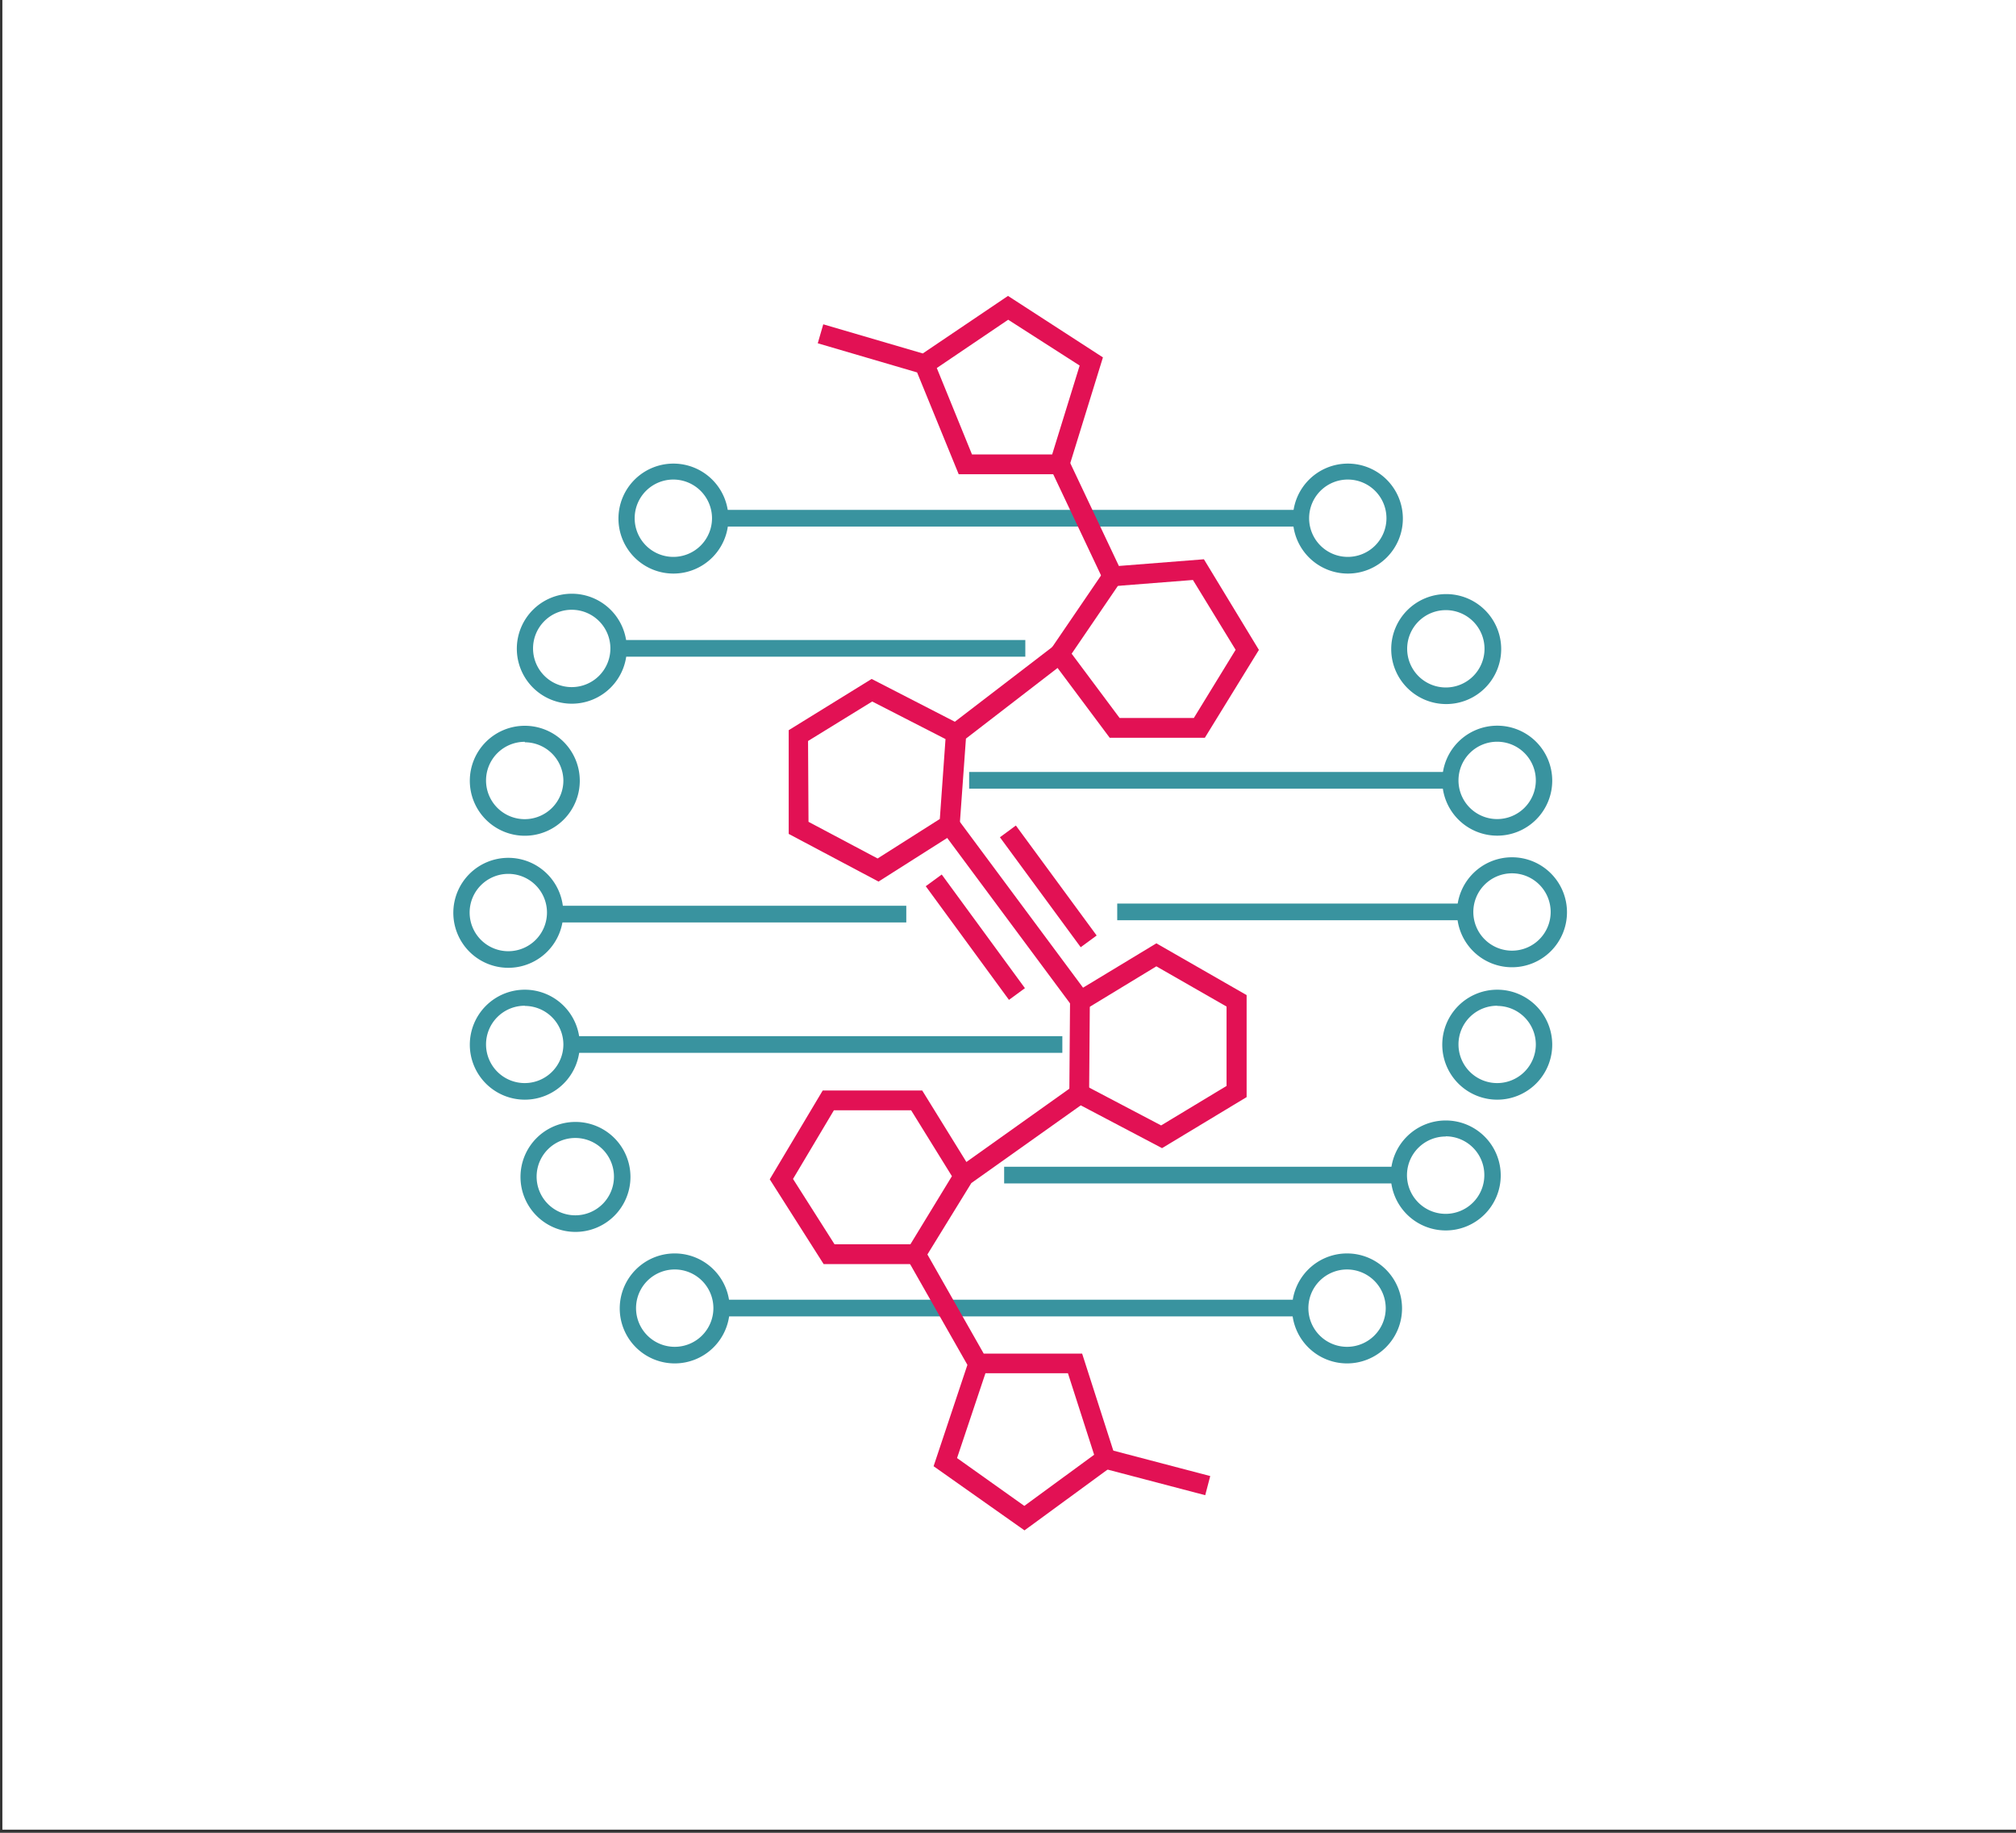 <svg xmlns="http://www.w3.org/2000/svg" viewBox="0 0 220 200"><rect x="0" y="0" width="220" height="200" fill="#333333" stroke="none"/><defs><style>.cls-1{fill:#fff;}.cls-2{fill:#39939f;}.cls-3{fill:#e21154;}</style></defs><g id="Layer_4" data-name="Layer 4"><rect class="cls-1" x="0.26" y="-0.34" width="220" height="200"/><rect class="cls-2" x="78.62" y="55.64" width="62.68" height="1.82"/><rect class="cls-2" x="78.76" y="141.83" width="62.33" height="1.82"/><path class="cls-3" d="M116.42,51.75h-11.8l-4.54-11.11L89.24,37.46l.6-2.07,10.86,3.18L110,32.29,120.36,39Zm-10.35-2.16h8.75l3-9.7-7.8-5-7.79,5.27Z"/><path class="cls-3" d="M95.87,96.2,86.07,91V79.68l9.05-5.59,9.08,4.67,11.63-8.92,6.35,8.51h8.1l4.56-7.44-4.66-7.62-9.44.74-6.1-12.9,2-.92,5.46,11.55,9.28-.73,6,9.89-5.9,9.59H121.1l-5.69-7.62-10,7.71-.72,10Zm-7.64-6.52,7.54,4,6.79-4.31.62-8.72-8-4.1-7,4.31Z"/><rect class="cls-3" x="113.38" y="66.05" width="10.25" height="2.16" transform="translate(-3.71 127.24) rotate(-55.72)"/><path class="cls-3" d="M100.56,137.94H89.88L84,128.69,89.78,119h10.86l4.82,7.8,12.25-8.72,9,4.73,7.14-4.31v-8.66l-7.66-4.39-8.56,5.2-14.85-20,1.73-1.29,13.68,18.42,8-4.84,9.85,5.65v11.13l-9.23,5.57-8.87-4.67L106,129.1Zm-9.49-2.16h8.28l4.53-7.43-4.45-7.19H91l-4.46,7.49Z"/><rect class="cls-3" x="112.76" y="113.2" width="10.13" height="2.16" transform="translate(2.61 231.2) rotate(-89.55)"/><path class="cls-3" d="M111.8,167,101.88,160l3.69-11.06L99,137.39l1.88-1.07,6.47,11.39h10.74l3.82,11.89Zm-7.36-7.89,7.34,5.22,7.62-5.58-2.86-8.9h-9Z"/><rect class="cls-3" x="125.15" y="154.9" width="2.16" height="11.5" transform="translate(-61.19 241.99) rotate(-75.3)"/><path class="cls-2" d="M62.4,76.79a6,6,0,1,1,6-6A6,6,0,0,1,62.4,76.79Zm0-10.25a4.22,4.22,0,1,0,4.21,4.21A4.22,4.22,0,0,0,62.4,66.54Z"/><path class="cls-2" d="M57.27,91.2a6,6,0,1,1,6-6A6,6,0,0,1,57.27,91.2Zm0-10.25a4.22,4.22,0,1,0,4.21,4.21A4.22,4.22,0,0,0,57.27,81Z"/><path class="cls-2" d="M55.47,105.61a6,6,0,1,1,6-6A6,6,0,0,1,55.47,105.61Zm0-10.25a4.22,4.22,0,1,0,4.22,4.21A4.22,4.22,0,0,0,55.47,95.36Z"/><path class="cls-2" d="M57.27,120a6,6,0,1,1,6-6A6,6,0,0,1,57.27,120Zm0-10.25A4.22,4.22,0,1,0,61.48,114,4.22,4.22,0,0,0,57.27,109.77Z"/><path class="cls-2" d="M62.8,134.43a6,6,0,1,1,6-6A6,6,0,0,1,62.8,134.43Zm0-10.25A4.22,4.22,0,1,0,67,128.4,4.22,4.22,0,0,0,62.8,124.18Z"/><path class="cls-2" d="M73.49,62.59a6,6,0,1,1,6-6A6,6,0,0,1,73.49,62.59Zm0-10.26a4.22,4.22,0,1,0,4.21,4.22A4.23,4.23,0,0,0,73.49,52.33Z"/><path class="cls-2" d="M147.09,62.59a6,6,0,1,1,6-6A6,6,0,0,1,147.09,62.59Zm0-10.26a4.22,4.22,0,1,0,4.21,4.22A4.22,4.22,0,0,0,147.09,52.33Z"/><path class="cls-2" d="M157.82,76.83a6,6,0,1,1,6-6A6,6,0,0,1,157.82,76.83Zm0-10.25A4.22,4.22,0,1,0,162,70.8,4.22,4.22,0,0,0,157.82,66.58Z"/><path class="cls-2" d="M163.39,91.19a6,6,0,1,1,6-6A6,6,0,0,1,163.39,91.19Zm0-10.25a4.22,4.22,0,1,0,4.21,4.21A4.22,4.22,0,0,0,163.39,80.94Z"/><path class="cls-2" d="M165,105.55a6,6,0,1,1,6-6A6,6,0,0,1,165,105.55Zm0-10.25a4.22,4.22,0,1,0,4.22,4.21A4.22,4.22,0,0,0,165,95.3Z"/><path class="cls-2" d="M163.39,120a6,6,0,1,1,6-6A6,6,0,0,1,163.39,120Zm0-10.25A4.22,4.22,0,1,0,167.6,114,4.22,4.22,0,0,0,163.39,109.77Z"/><path class="cls-2" d="M157.77,134.27a6,6,0,1,1,6-6A6,6,0,0,1,157.77,134.27Zm0-10.25a4.22,4.22,0,1,0,4.21,4.22A4.22,4.22,0,0,0,157.77,124Z"/><path class="cls-2" d="M73.63,148.78a6,6,0,1,1,6-6A6,6,0,0,1,73.63,148.78Zm0-10.25a4.22,4.22,0,1,0,4.22,4.21A4.22,4.22,0,0,0,73.63,138.53Z"/><path class="cls-2" d="M147,148.78a6,6,0,1,1,6-6A6,6,0,0,1,147,148.78Zm0-10.25a4.22,4.22,0,1,0,4.22,4.21A4.23,4.23,0,0,0,147,138.53Z"/><rect class="cls-2" x="67.52" y="69.84" width="44.37" height="1.82"/><rect class="cls-2" x="60.6" y="98.84" width="38.3" height="1.82"/><rect class="cls-2" x="62.4" y="113.07" width="53.53" height="1.82"/><rect class="cls-2" x="105.76" y="84.24" width="52.5" height="1.82"/><rect class="cls-2" x="121.92" y="98.6" width="37.99" height="1.82"/><rect class="cls-2" x="109.58" y="127.32" width="43.06" height="1.82"/><rect class="cls-3" x="113.32" y="89.29" width="2.16" height="14.89" transform="translate(-35.07 86.49) rotate(-36.3)"/><rect class="cls-3" x="105.36" y="94.6" width="2.16" height="15.37" transform="translate(-39.87 82.62) rotate(-36.21)"/></g></svg>